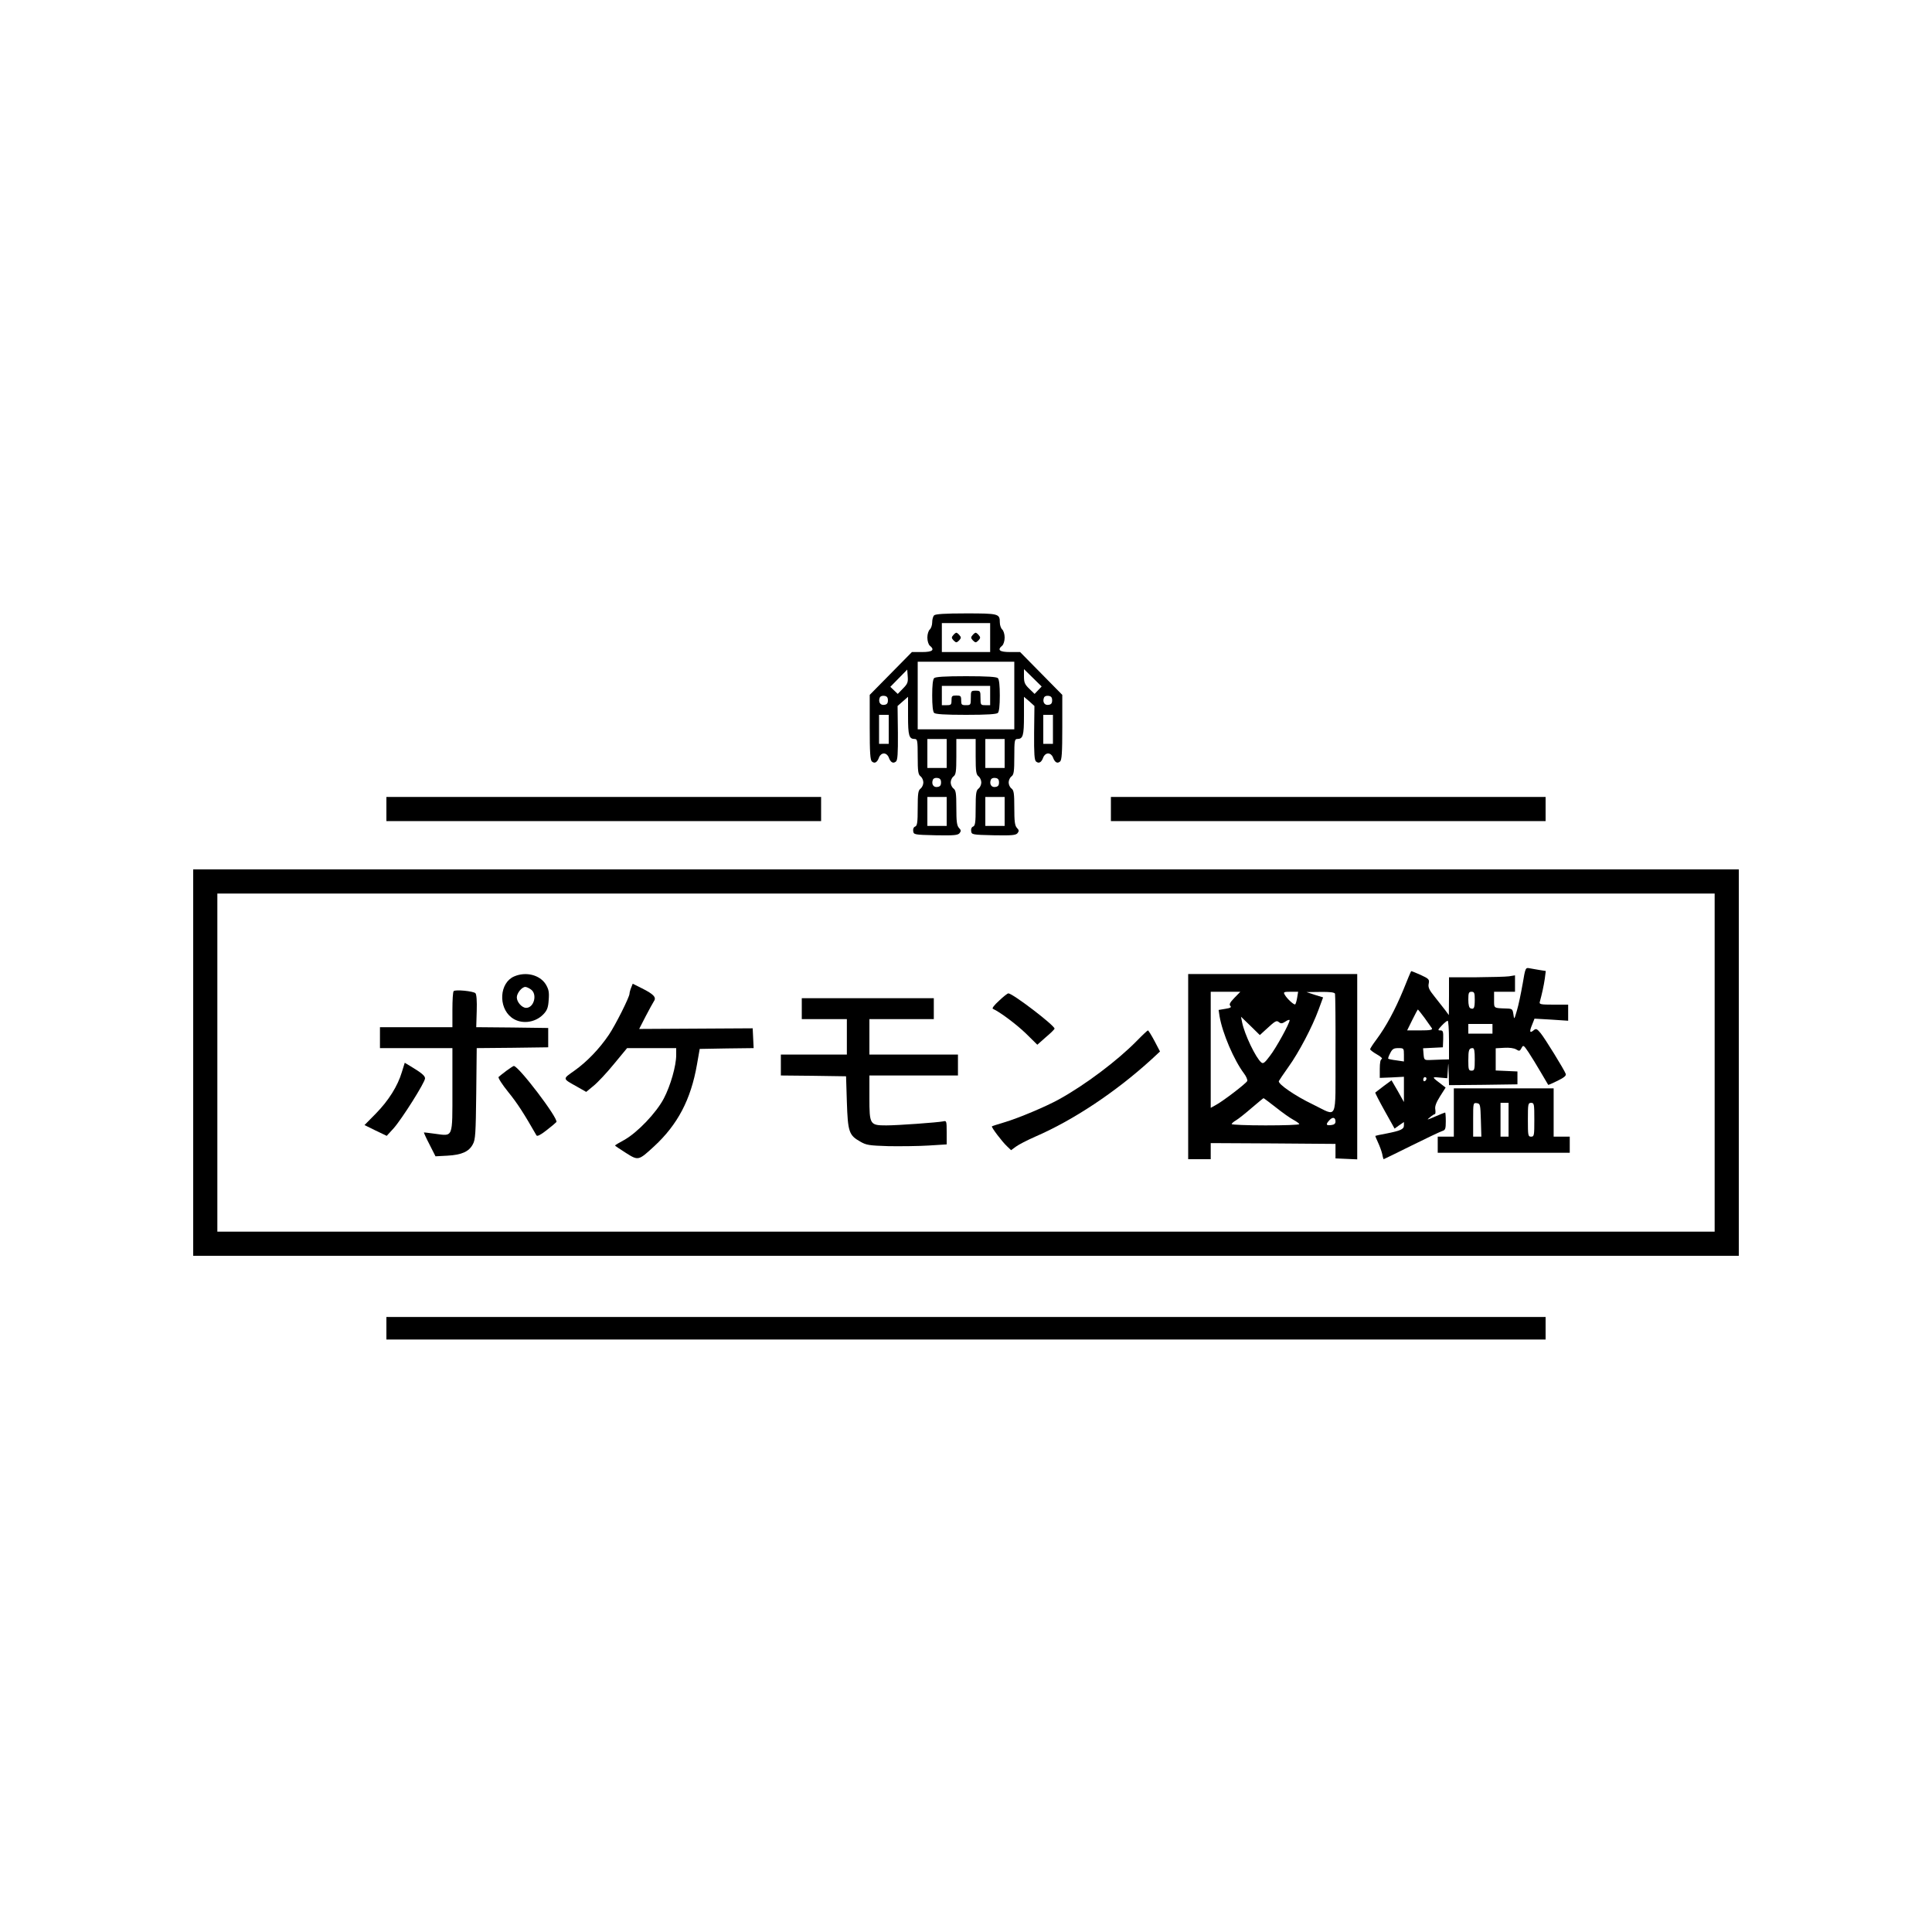 <?xml version="1.0" standalone="no"?>
<!DOCTYPE svg PUBLIC "-//W3C//DTD SVG 20010904//EN"
 "http://www.w3.org/TR/2001/REC-SVG-20010904/DTD/svg10.dtd">
<svg version="1.0" xmlns="http://www.w3.org/2000/svg"
 width="1200pt" height="1200pt" viewBox="0 0 1200 1200"
 preserveAspectRatio="xMidYMid meet">

<g transform="translate(0,1200) scale(0.1,-0.1)"
fill="#000000" stroke="none">
<path d="M5802 8178 c-7 -7 -12 -26 -12 -44 0 -17 -7 -37 -15 -44 -8 -7 -15
-29 -15 -50 0 -21 7 -43 15 -50 33 -27 17 -40 -48 -40 l-63 0 -131 -133 -131
-133 0 -202 c0 -157 3 -204 14 -212 17 -15 33 -5 44 26 6 15 18 24 30 24 12 0
24 -9 30 -24 11 -31 27 -41 45 -26 10 8 13 48 12 178 l-2 167 33 29 32 28 0
-119 c0 -123 6 -143 42 -143 16 0 18 -11 18 -109 0 -93 3 -112 18 -123 9 -7
17 -24 17 -38 0 -14 -8 -31 -17 -38 -15 -11 -18 -30 -18 -121 0 -90 -3 -110
-16 -115 -9 -3 -14 -15 -12 -28 3 -22 6 -23 139 -26 113 -2 138 0 149 13 10
13 10 19 -4 33 -13 15 -16 40 -16 125 0 89 -3 108 -17 119 -10 7 -18 24 -18
38 0 14 8 31 18 38 14 11 17 30 17 123 l0 109 60 0 60 0 0 -109 c0 -93 3 -112
18 -123 9 -7 17 -24 17 -38 0 -14 -8 -31 -17 -38 -15 -11 -18 -30 -18 -121 0
-90 -3 -110 -16 -115 -9 -3 -14 -15 -12 -28 3 -22 6 -23 139 -26 113 -2 138 0
149 13 10 13 10 19 -4 33 -13 15 -16 40 -16 125 0 89 -3 108 -17 119 -10 7
-18 24 -18 38 0 14 8 31 18 38 14 11 17 30 17 123 0 98 2 109 18 109 36 0 42
20 42 143 l0 119 33 -28 32 -29 -2 -167 c-1 -130 2 -170 12 -178 18 -15 34 -5
45 26 6 15 18 24 30 24 12 0 24 -9 30 -24 11 -31 27 -41 44 -26 11 8 14 55 14
212 l0 202 -131 133 -131 133 -63 0 c-65 0 -81 13 -48 40 8 7 15 29 15 50 0
21 -7 43 -15 50 -8 7 -15 27 -15 44 0 54 -7 56 -210 56 -131 0 -190 -4 -198
-12z m348 -138 l0 -90 -150 0 -150 0 0 90 0 90 150 0 150 0 0 -90z m150 -360
l0 -210 -300 0 -300 0 0 210 0 210 300 0 300 0 0 -210z m-691 44 l-33 -34 -23
22 -23 22 52 53 53 54 3 -42 c3 -36 -1 -47 -29 -75z m839 -11 l-22 -23 -33 32
c-28 27 -33 39 -33 77 l0 45 55 -54 55 -54 -22 -23z m-933 -63 c0 -18 -6 -26
-23 -28 -24 -4 -38 18 -28 44 3 9 15 14 28 12 17 -2 23 -10 23 -28z m1020 0
c0 -18 -6 -26 -23 -28 -24 -4 -38 18 -28 44 3 9 15 14 28 12 17 -2 23 -10 23
-28z m-1015 -180 l0 -90 -30 0 -30 0 0 90 0 90 30 0 30 0 0 -90z m1020 0 l0
-90 -30 0 -30 0 0 90 0 90 30 0 30 0 0 -90z m-660 -150 l0 -90 -60 0 -60 0 0
90 0 90 60 0 60 0 0 -90z m360 0 l0 -90 -60 0 -60 0 0 90 0 90 60 0 60 0 0
-90z m-395 -180 c0 -18 -6 -26 -23 -28 -24 -4 -38 18 -28 44 3 9 15 14 28 12
17 -2 23 -10 23 -28z m360 0 c0 -18 -6 -26 -23 -28 -24 -4 -38 18 -28 44 3 9
15 14 28 12 17 -2 23 -10 23 -28z m-325 -180 l0 -90 -60 0 -60 0 0 90 0 90 60
0 60 0 0 -90z m360 0 l0 -90 -60 0 -60 0 0 90 0 90 60 0 60 0 0 -90z"/>
<path d="M5920 8054 c-11 -12 -10 -18 3 -32 16 -15 18 -15 34 0 13 14 14 20 3
32 -7 9 -16 16 -20 16 -4 0 -13 -7 -20 -16z"/>
<path d="M6040 8054 c-11 -12 -10 -18 3 -32 16 -15 18 -15 34 0 13 14 14 20 3
32 -7 9 -16 16 -20 16 -4 0 -13 -7 -20 -16z"/>
<path d="M5802 7788 c-8 -8 -12 -47 -12 -108 0 -61 4 -100 12 -108 8 -8 67
-12 198 -12 131 0 190 4 198 12 8 8 12 47 12 108 0 61 -4 100 -12 108 -8 8
-67 12 -198 12 -131 0 -190 -4 -198 -12z m348 -108 l0 -60 -30 0 c-29 0 -30 2
-30 45 0 43 -1 45 -30 45 -29 0 -30 -2 -30 -45 0 -43 -1 -45 -30 -45 -27 0
-30 3 -30 30 0 27 -3 30 -30 30 -27 0 -30 -3 -30 -30 0 -27 -3 -30 -30 -30
l-30 0 0 60 0 60 150 0 150 0 0 -60z"/>
<path d="M2400 6975 l0 -75 1350 0 1350 0 0 75 0 75 -1350 0 -1350 0 0 -75z"/>
<path d="M6900 6975 l0 -75 1350 0 1350 0 0 75 0 75 -1350 0 -1350 0 0 -75z"/>
<path d="M1200 5400 l0 -1200 4800 0 4800 0 0 1200 0 1200 -4800 0 -4800 0 0
-1200z m9450 0 l0 -1050 -4650 0 -4650 0 0 1050 0 1050 4650 0 4650 0 0 -1050z"/>
<path d="M9457 5887 c-10 -57 -25 -130 -35 -163 -17 -58 -17 -59 -22 -24 -5
33 -7 35 -45 36 -79 3 -75 0 -75 54 l0 50 65 0 65 0 0 51 0 51 -37 -6 c-21 -3
-113 -5 -205 -6 l-168 0 0 -117 -1 -118 -22 30 c-12 16 -42 54 -66 84 -35 43
-42 59 -37 82 5 26 1 30 -51 54 -31 14 -57 24 -58 23 -2 -2 -24 -54 -49 -117
-51 -123 -106 -226 -167 -308 -22 -29 -39 -56 -39 -60 0 -4 19 -19 42 -32 24
-13 37 -26 30 -29 -8 -2 -12 -24 -12 -61 l0 -56 75 3 75 4 0 -78 0 -79 -38 68
-39 67 -49 -36 c-27 -21 -51 -39 -52 -40 -2 -1 24 -52 58 -113 l62 -111 29 21
29 20 0 -21 c0 -24 -20 -33 -111 -51 -35 -6 -65 -13 -66 -14 -2 -1 6 -19 16
-41 10 -21 22 -54 26 -71 3 -18 8 -33 9 -33 2 0 79 38 172 84 93 46 179 87
192 91 19 6 22 13 22 61 0 30 -2 54 -4 54 -2 0 -30 -11 -62 -25 -51 -22 -55
-23 -34 -6 14 12 28 21 32 21 4 0 5 12 3 28 -4 19 4 42 29 82 l35 55 -22 17
c-66 50 -66 50 -15 45 l47 -4 4 56 c3 48 3 46 5 -22 l2 -77 213 2 212 3 0 40
0 40 -67 3 -68 3 0 69 0 69 53 3 c31 2 61 -2 74 -10 19 -12 23 -11 33 8 11 21
13 20 44 -26 18 -27 52 -83 76 -124 24 -41 45 -76 46 -78 1 -2 27 10 58 25 41
20 55 32 51 43 -10 27 -129 220 -156 253 -23 28 -29 30 -43 18 -25 -21 -28 -9
-10 34 l15 38 105 -6 104 -7 0 50 0 50 -91 0 c-81 0 -90 2 -85 18 12 43 25
101 31 144 l6 47 -38 6 c-21 4 -49 8 -63 11 -25 5 -26 3 -43 -99z m-297 -95
c0 -53 -5 -63 -26 -55 -9 3 -14 21 -14 54 0 42 3 49 20 49 17 0 20 -7 20 -48z
m-312 -114 c21 -29 42 -59 46 -65 5 -10 -12 -13 -73 -13 l-81 0 32 65 c18 36
33 65 35 65 1 0 20 -24 41 -52z m152 -138 l0 -120 -42 -1 c-24 -1 -59 -2 -78
-3 -33 -1 -35 1 -38 36 l-3 37 62 3 61 3 2 53 c1 45 -1 52 -18 52 -17 0 -16 3
9 30 16 17 32 30 37 30 4 0 8 -54 8 -120z m270 70 l0 -30 -75 0 -75 0 0 30 0
30 75 0 75 0 0 -30z m-550 -161 l0 -42 -47 7 c-25 3 -48 8 -50 10 -3 2 3 18
12 35 13 26 22 31 50 31 34 0 35 -1 35 -41z m440 -29 c0 -63 -2 -70 -20 -70
-18 0 -20 7 -20 63 0 66 4 77 27 77 10 0 13 -18 13 -70z m-300 -119 c0 -6 -4
-13 -10 -16 -5 -3 -10 1 -10 9 0 9 5 16 10 16 6 0 10 -4 10 -9z"/>
<path d="M3193 5935 c-90 -39 -100 -189 -17 -254 57 -45 146 -36 199 19 23 24
30 41 33 89 4 50 0 66 -18 97 -37 59 -124 81 -197 49z m105 -81 c41 -29 19
-114 -30 -114 -26 0 -58 36 -58 65 0 26 31 65 53 65 7 0 23 -7 35 -16z"/>
<path d="M7380 5375 l0 -575 70 0 70 0 0 50 0 50 388 -2 387 -3 0 -45 0 -45
68 -3 67 -3 0 576 0 575 -525 0 -525 0 0 -575z m287 427 c-28 -29 -34 -41 -25
-50 8 -8 1 -13 -31 -18 l-42 -7 6 -40 c18 -105 89 -271 152 -355 14 -18 22
-39 20 -46 -6 -15 -155 -129 -198 -151 l-29 -16 0 361 0 360 92 0 92 0 -37
-38z m390 2 c-3 -20 -9 -39 -12 -42 -6 -7 -53 36 -66 61 -9 15 -4 17 37 17
l47 0 -6 -36z m235 24 c2 -7 4 -177 3 -378 -1 -425 17 -386 -140 -310 -109 52
-218 127 -212 145 3 6 29 45 59 87 65 90 149 250 188 357 l28 76 -52 16 -51
17 86 1 c61 1 88 -3 91 -11z m-432 -225 c62 57 68 61 84 48 12 -10 20 -9 40 4
14 10 26 13 26 8 0 -19 -83 -171 -122 -221 -33 -44 -42 -51 -54 -41 -34 28
-104 174 -119 249 l-7 35 59 -57 58 -57 35 32z m63 -480 c40 -32 89 -67 110
-78 20 -11 37 -23 37 -27 0 -5 -94 -8 -210 -8 -115 0 -210 4 -210 8 0 4 12 15
28 24 15 9 59 44 97 77 39 33 71 60 73 60 1 1 35 -25 75 -56z m372 -89 c0 -13
-8 -20 -27 -22 -32 -4 -35 4 -11 30 20 22 38 19 38 -8z"/>
<path d="M3920 5865 c-6 -15 -10 -31 -10 -37 0 -21 -88 -196 -128 -255 -60
-89 -138 -169 -214 -223 -75 -53 -76 -48 15 -99 l58 -33 46 38 c26 21 83 82
127 136 l81 98 152 0 153 0 0 -43 c0 -67 -35 -190 -77 -270 -46 -88 -163 -211
-245 -257 -32 -17 -58 -33 -58 -35 0 -2 30 -22 66 -45 79 -50 79 -50 177 40
146 135 228 290 266 508 l17 97 168 3 167 2 -3 62 -3 61 -352 -2 -353 -2 40
78 c22 43 46 85 52 95 16 23 -2 43 -74 79 l-58 29 -10 -25z"/>
<path d="M2818 5844 c-5 -4 -8 -56 -8 -116 l0 -108 -225 0 -225 0 0 -65 0 -65
225 0 225 0 0 -260 c0 -303 6 -287 -108 -272 -37 5 -68 9 -69 8 -1 -1 14 -35
35 -75 l37 -73 75 4 c88 5 133 25 157 71 16 28 18 67 21 314 l3 283 222 2 222
3 0 60 0 60 -224 3 -223 2 3 100 c2 62 -1 104 -8 111 -13 13 -125 24 -135 13z"/>
<path d="M6205 5784 c-30 -27 -45 -47 -38 -50 43 -19 146 -96 206 -154 l70
-69 53 47 c30 25 54 49 54 53 0 20 -260 219 -287 219 -5 0 -31 -20 -58 -46z"/>
<path d="M4980 5735 l0 -65 140 0 140 0 0 -110 0 -110 -205 0 -205 0 0 -65 0
-65 203 -2 202 -3 5 -160 c6 -184 13 -206 82 -245 39 -23 56 -25 178 -29 74
-1 186 0 248 4 l112 7 0 74 c0 72 -1 74 -22 69 -34 -7 -283 -25 -353 -25 -102
0 -105 5 -105 171 l0 139 275 0 275 0 0 65 0 65 -275 0 -275 0 0 110 0 110
200 0 200 0 0 65 0 65 -410 0 -410 0 0 -65z"/>
<path d="M7060 5534 c-120 -122 -319 -272 -482 -362 -79 -44 -252 -117 -340
-143 -40 -12 -75 -23 -77 -25 -5 -5 63 -95 93 -123 l26 -25 30 22 c16 12 70
40 120 62 236 102 498 276 720 478 l55 51 -34 65 c-19 36 -38 66 -41 66 -3 0
-35 -30 -70 -66z"/>
<path d="M2496 5341 c-26 -87 -82 -176 -161 -257 l-71 -72 69 -34 69 -33 43
47 c50 56 195 285 195 310 0 16 -21 34 -91 76 l-35 21 -18 -58z"/>
<path d="M3145 5349 c-22 -17 -44 -34 -48 -38 -5 -5 22 -47 60 -94 57 -70 99
-136 175 -269 4 -8 25 2 63 32 30 23 58 47 61 51 13 22 -237 351 -265 348 -3
0 -24 -14 -46 -30z"/>
<path d="M9030 5090 l0 -150 -50 0 -50 0 0 -50 0 -50 410 0 410 0 0 50 0 50
-50 0 -50 0 0 150 0 150 -310 0 -310 0 0 -150z m168 -47 l3 -103 -26 0 -25 0
0 106 c0 104 0 105 23 102 21 -3 22 -8 25 -105z m172 2 l0 -105 -25 0 -25 0 0
105 0 105 25 0 25 0 0 -105z m160 0 c0 -98 -1 -105 -20 -105 -19 0 -20 7 -20
105 0 98 1 105 20 105 19 0 20 -7 20 -105z"/>
<path d="M2400 3750 l0 -70 3600 0 3600 0 0 70 0 70 -3600 0 -3600 0 0 -70z"/>
</g>
</svg>
